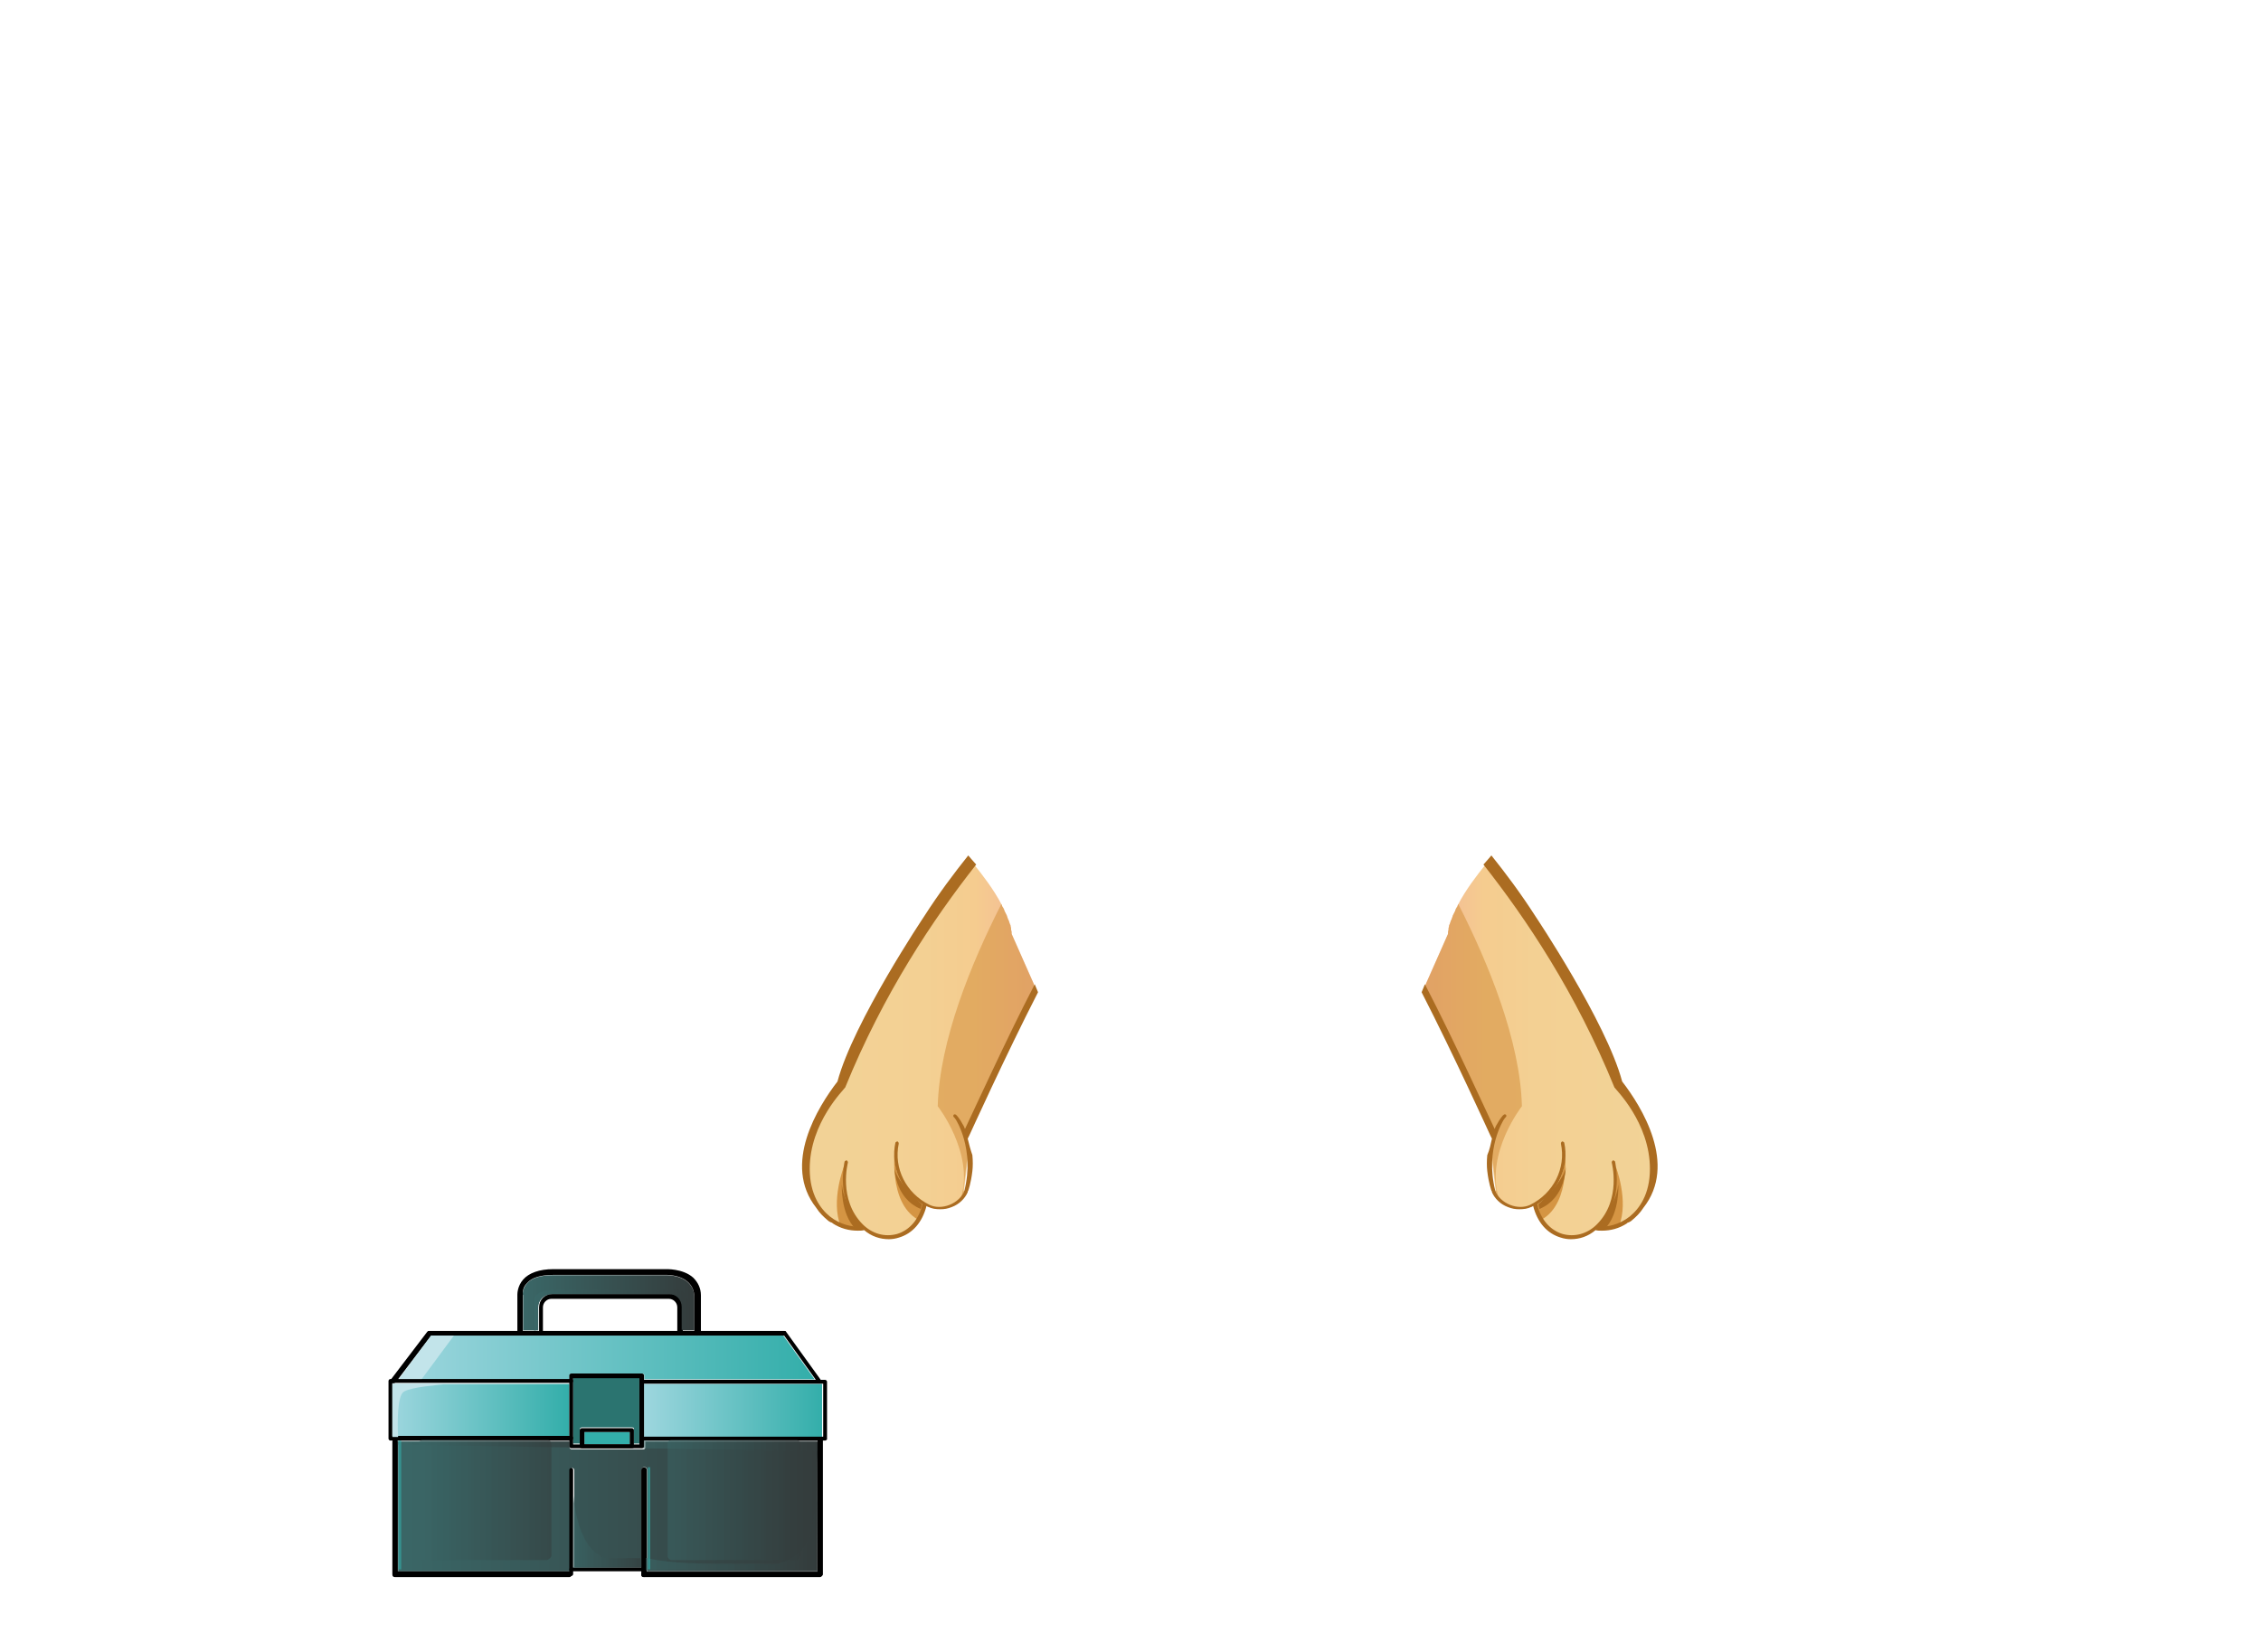 <?xml version="1.0" encoding="utf-8"?>
<!-- Generator: Adobe Illustrator 21.0.0, SVG Export Plug-In . SVG Version: 6.00 Build 0)  -->
<svg version="1.1" id="圖層_1" xmlns="http://www.w3.org/2000/svg" xmlns:xlink="http://www.w3.org/1999/xlink" x="0px" y="0px"
	 viewBox="0 0 822.9 601.4" style="enable-background:new 0 0 822.9 601.4;" xml:space="preserve">
<style type="text/css">
	.st0{fill:url(#SVGID_1_);}
	.st1{fill:#D59543;}
	.st2{fill:#AB6C21;}
	.st3{opacity:0.6;fill:#D59543;enable-background:new    ;}
	.st4{fill:url(#SVGID_2_);}
	.st5{fill:url(#SVGID_3_);}
	.st6{fill:url(#SVGID_4_);}
	.st7{fill:url(#SVGID_5_);}
	.st8{fill:url(#SVGID_6_);}
	.st9{fill:#33AEAA;}
	.st10{fill:#2B7470;}
	.st11{fill:url(#SVGID_7_);}
	.st12{fill:url(#SVGID_8_);}
	.st13{fill:url(#SVGID_9_);}
	.st14{opacity:0.6;}
	.st15{fill:url(#SVGID_10_);}
	.st16{fill:url(#SVGID_11_);}
	.st17{fill:url(#SVGID_12_);}
	.st18{fill:url(#SVGID_13_);}
	.st19{opacity:0.6;fill:none;stroke:#33AEAA;stroke-width:1.046;stroke-miterlimit:10;enable-background:new    ;}
	.st20{opacity:0.6;fill:none;stroke:#33AEAA;stroke-width:0.933;stroke-miterlimit:10;enable-background:new    ;}
	.st21{fill:#C2E4EA;}
	.st22{opacity:0.5;fill:url(#SVGID_14_);enable-background:new    ;}
	.st23{opacity:0.5;fill:url(#SVGID_15_);enable-background:new    ;}
	.st24{fill:url(#SVGID_16_);}
</style>
<g>
	<g>
		
			<linearGradient id="SVGID_1_" gradientUnits="userSpaceOnUse" x1="291.143" y1="219.68" x2="376.183" y2="219.68" gradientTransform="matrix(1 0 0 -1 0 602)">
			<stop  offset="0" style="stop-color:#F2D397"/>
			<stop  offset="0.533" style="stop-color:#F3D093"/>
			<stop  offset="0.753" style="stop-color:#F5CC8F"/>
			<stop  offset="1" style="stop-color:#F3B699"/>
		</linearGradient>
		<path class="st0" d="M376.3,358.3l-8.1-18.3c0-0.4,0-1-0.2-1.5c0-0.2,0-0.4,0-0.4c0-0.4-0.2-0.8-0.2-1s0-0.4-0.2-0.6
			c-0.2-0.4-0.2-0.8-0.4-1.2c0-0.2,0-0.2-0.2-0.4c-0.2-0.6-0.4-1-0.6-1.7c0-0.2-0.2-0.2-0.2-0.4c-0.2-0.4-0.4-0.8-0.6-1.2
			c0-0.2-0.2-0.4-0.2-0.6c-0.2-0.4-0.4-0.8-0.6-1c0-0.2-0.2-0.4-0.2-0.6c-2.9-5.6-7.1-11-10-14.6c-0.2-0.2-0.2-0.2-0.4-0.4
			c-15.8,20-33.7,47.3-47.9,81.6c0,0-12.9,12.3-12.9,29.8c0,17.5,13.3,23.1,20.6,21.4l0,0c8.1,7.1,19.6,2.7,21.9-8.7v-0.2
			c0.4,0.2,1,0.6,1.7,0.8c4.8,2.5,11.2-0.6,13.3-5l0,0l0,0c0-0.2,0.2-0.4,0.2-0.6l-0.2-0.2l1.7-14.2H352v-3.5l-0.6-2.5
			c0.2-0.6,0.6-1.5,0.8-2.3l0.6-1l0.8-2.5v-0.6c2.7-6.5,6.7-15.4,11.9-26c3.3-6.9,7.3-14.2,11.2-21L376.3,358.3z"/>
	</g>
	<path class="st1" d="M325.7,418.5c0,0-2.5,19.2,8.3,25.4l1.9-5.4C336.1,438.5,324.5,432.7,325.7,418.5z"/>
	<path class="st1" d="M307.2,424.5c0,0-5,12.7-1.2,21.9c0,0,3.3,1.2,8.3,0.8C314.3,447.2,305.5,442.9,307.2,424.5z"/>
	<path class="st2" d="M325.5,424.5c0,0-0.2,11.5,9.6,15.6l0.4-1.7C335.5,438.5,325.3,429.3,325.5,424.5z"/>
	<path class="st2" d="M306.4,431.2c0,0-0.6,10.6,5,16.2l3.5-0.2C314.9,447.2,307.2,439.9,306.4,431.2z"/>
	<path class="st3" d="M376.3,358.3l-8.1-18.3c0-0.4,0-1-0.2-1.5c0-0.2,0-0.4,0-0.4c0-0.4-0.2-0.8-0.2-1s0-0.4-0.2-0.6
		c-0.2-0.4-0.2-0.8-0.4-1.2c0-0.2,0-0.2-0.2-0.4c-0.2-0.6-0.4-1-0.6-1.7c0-0.2-0.2-0.2-0.2-0.4c-0.2-0.4-0.4-0.8-0.6-1.2
		c0-0.2-0.2-0.4-0.2-0.6c-0.2-0.4-0.4-0.8-0.6-1c0-0.2-0.2-0.4-0.2-0.6c0,0,0-0.2-0.2-0.2c-10.8,21.2-22.5,49.6-23.1,73.5
		c0,0,13.3,16.9,8.5,33.3c0.4-0.4,0.6-1,0.8-1.7l0,0l0,0c0-0.2,0.2-0.4,0.2-0.6l-0.2-0.2l1.7-14.2h-0.4v-3.5l-0.8-3.1l1.9-2.7l1-2.5
		l20-43.5c0,0,1-1.2,2.9-4.2L376.3,358.3z"/>
	<g>
		<path class="st2" d="M352.2,414.5l0.6-1.2l0,0c0.2-0.4,13.1-28.9,25-52.1l-1.2-2.9l0,0c-10.8,20.8-22.7,47.1-25.4,52.7
			c-0.4-1.2-0.8-1.7-0.8-1.7l0,0c-1-1.9-2.3-3.5-2.5-3.5c-0.2-0.2-0.6-0.2-0.8,0c-0.2,0.2-0.2,0.6,0,0.8c0.2,0.2,0.6,0.6,0.8,1
			c0,0,6.9,10.6,3.1,25.8l0,0c-0.8,2.3-2.9,4.2-5.4,5.2c-2.5,1-5.2,1-7.3,0c-8.5-4.2-13.1-13.3-11.2-22.3c0-0.4-0.2-0.6-0.4-0.8
			c-0.4,0-0.6,0.2-0.8,0.4c-1.9,8.7,2.1,17.7,9.8,22.5c-1.2,5.4-4.6,9.4-9.2,10.8c-4.4,1.2-9,0-12.5-3.5c-9-9-5.4-22.5-5.4-22.5
			c0-0.4-0.2-0.6-0.4-0.8c-0.4,0-0.6,0.2-0.8,0.4c0,0.2-3.5,14.4,5.8,23.7l0,0c-2.9,0.2-7.3-0.6-11.2-3.7c-3.3-2.7-7.3-7.9-7.3-17.3
			c0-16.9,12.7-29.1,12.7-29.4l0.2-0.2c14-34.4,32.1-61.4,47.7-81.2l-0.2-0.2c-1-1.2-2.1-2.3-2.7-3.1l0,0
			c-5.2,6.5-10.6,13.7-16,22.1l0,0c0,0-25.8,38.5-31.6,60.2c-7.1,9.2-20.2,30.2-7.7,46c1.2,1.9,2.7,3.3,4,4.4c0.4,0.4,1,0.8,1.7,1
			c0.2,0,0.2,0.2,0.2,0.2l0,0c2.9,1.9,6,2.7,9.2,2.7c0.8,0,1.7,0,2.3-0.2c2.7,2.3,5.8,3.3,9,3.3c1.2,0,2.5-0.2,3.7-0.6
			c5-1.5,8.5-5.6,10-11.5c0.2,0.2,0.6,0.4,0.8,0.4c1.2,0.6,2.7,0.8,4.2,0.8c1.5,0,2.7-0.2,4.2-0.8c2.7-1,4.8-3.1,5.8-5.4l0,0
			c0,0,0,0,0-0.2s0.2-0.2,0.2-0.4l0,0c0,0,1-2.7,1.5-7.1c0.2-1.7,0.2-3.7,0-5.8C353.2,418.5,352.6,416.2,352.2,414.5z"/>
	</g>
</g>
<g>
	<g>
		
			<linearGradient id="SVGID_2_" gradientUnits="userSpaceOnUse" x1="3519.581" y1="219.68" x2="3604.621" y2="219.68" gradientTransform="matrix(-1 0 0 -1 4123.656 602)">
			<stop  offset="0" style="stop-color:#F2D397"/>
			<stop  offset="0.533" style="stop-color:#F3D093"/>
			<stop  offset="0.753" style="stop-color:#F5CC8F"/>
			<stop  offset="1" style="stop-color:#F3B699"/>
		</linearGradient>
		<path class="st4" d="M518.9,358.3L527,340c0-0.4,0-1,0.2-1.5c0-0.2,0-0.4,0-0.4c0-0.4,0.2-0.8,0.2-1s0-0.4,0.2-0.6
			c0.2-0.4,0.2-0.8,0.4-1.2c0-0.2,0-0.2,0.2-0.4c0.2-0.6,0.4-1,0.6-1.7c0-0.2,0.2-0.2,0.2-0.4c0.2-0.4,0.4-0.8,0.6-1.2
			c0-0.2,0.2-0.4,0.2-0.6c0.2-0.4,0.4-0.8,0.6-1c0-0.2,0.2-0.4,0.2-0.6c2.9-5.6,7.1-11,10-14.6c0.2-0.2,0.2-0.2,0.4-0.4
			c15.8,20,33.7,47.3,47.9,81.6c0,0,12.9,12.3,12.9,29.8c0,17.5-13.3,23.1-20.6,21.4l0,0c-8.1,7.1-19.6,2.7-21.9-8.7v-0.2
			c-0.4,0.2-1,0.6-1.7,0.8c-4.8,2.5-11.2-0.6-13.3-5l0,0l0,0c0-0.2-0.2-0.4-0.2-0.6l0.2-0.2l-1.7-14.2h0.4v-3.5l0.6-2.5
			c-0.2-0.6-0.6-1.5-0.8-2.3l-0.6-1l-0.8-2.5v-0.6c-2.7-6.5-6.7-15.4-11.9-26c-3.3-6.9-7.3-14.2-11.2-21L518.9,358.3z"/>
	</g>
	<path class="st1" d="M569.5,418.5c0,0,2.5,19.2-8.3,25.4l-1.9-5.4C559.3,438.5,570.7,432.7,569.5,418.5z"/>
	<path class="st1" d="M588,424.5c0,0,5,12.7,1.2,21.9c0,0-3.3,1.2-8.3,0.8C581.1,447.2,589.6,442.9,588,424.5z"/>
	<path class="st2" d="M569.9,424.5c0,0,0.2,11.5-9.6,15.6l-0.4-1.7C559.9,438.5,569.9,429.3,569.9,424.5z"/>
	<path class="st2" d="M589,431.2c0,0,0.6,10.6-5,16.2l-3.5-0.2C580.5,447.2,588,439.9,589,431.2z"/>
	<path class="st3" d="M518.9,358.3L527,340c0-0.4,0-1,0.2-1.5c0-0.2,0-0.4,0-0.4c0-0.4,0.2-0.8,0.2-1s0-0.4,0.2-0.6
		c0.2-0.4,0.2-0.8,0.4-1.2c0-0.2,0-0.2,0.2-0.4c0.2-0.6,0.4-1,0.6-1.7c0-0.2,0.2-0.2,0.2-0.4c0.2-0.4,0.4-0.8,0.6-1.2
		c0-0.2,0.2-0.4,0.2-0.6c0.2-0.4,0.4-0.8,0.6-1c0-0.2,0.2-0.4,0.2-0.6c0,0,0-0.2,0.2-0.2c10.8,21.2,22.5,49.6,23.1,73.5
		c0,0-13.3,16.9-8.5,33.3c-0.4-0.4-0.6-1-0.8-1.7l0,0l0,0c0-0.2-0.2-0.4-0.2-0.6l0.2-0.2l-1.7-14.2h0.4v-3.5l0.8-3.1l-1.9-2.7
		l-1-2.5l-20-43.5c0,0-1-1.2-2.9-4.2L518.9,358.3z"/>
	<g>
		<path class="st2" d="M543,414.5l-0.6-1.2l0,0c-0.2-0.4-13.1-28.9-25-52.1l1.2-2.9l0,0c10.8,20.8,22.7,47.1,25.4,52.7
			c0.4-1.2,0.8-1.7,0.8-1.7l0,0c1-1.9,2.3-3.5,2.5-3.5c0.2-0.2,0.6-0.2,0.8,0s0.2,0.6,0,0.8c-0.2,0.2-0.6,0.6-0.8,1
			c0,0-6.9,10.6-3.1,25.8l0,0c0.8,2.3,2.9,4.2,5.4,5.2c2.5,1,5.2,1,7.3,0c8.5-4.2,13.1-13.3,11.2-22.3c0-0.4,0.2-0.6,0.4-0.8
			c0.4,0,0.6,0.2,0.8,0.4c1.9,8.7-2.1,17.7-9.8,22.5c1.2,5.4,4.6,9.4,9.2,10.8c4.4,1.2,9,0,12.5-3.5c9-9,5.4-22.5,5.4-22.5
			c0-0.4,0.2-0.6,0.4-0.8c0.4,0,0.6,0.2,0.8,0.4c0,0.2,3.5,14.4-5.8,23.7l0,0c2.9,0.2,7.3-0.6,11.2-3.7c3.3-2.7,7.3-7.9,7.3-17.3
			c0-16.9-12.7-29.1-12.7-29.4l-0.2-0.2c-14-34.4-32.1-61.4-47.7-81.2l0.2-0.2c1-1.2,2.1-2.3,2.7-3.1l0,0c5.2,6.5,10.6,13.7,16,22.1
			l0,0c0,0,25.8,38.5,31.6,60.2c7.1,9.2,20.2,30.2,7.7,46c-1.2,1.9-2.7,3.3-4,4.4c-0.4,0.4-1,0.8-1.7,1c-0.2,0-0.2,0.2-0.2,0.2l0,0
			c-2.9,1.9-6,2.7-9.2,2.7c-0.8,0-1.7,0-2.3-0.2c-2.7,2.3-5.8,3.3-9,3.3c-1.2,0-2.5-0.2-3.7-0.6c-5-1.5-8.5-5.6-10-11.5
			c-0.2,0.2-0.6,0.4-0.8,0.4c-1.2,0.6-2.7,0.8-4.2,0.8c-1.5,0-2.7-0.2-4.2-0.8c-2.7-1-4.8-3.1-5.8-5.4l0,0c0,0,0,0,0-0.2
			s-0.2-0.2-0.2-0.4l0,0c0,0-1-2.7-1.5-7.1c-0.2-1.7-0.2-3.7,0-5.8C542.2,418.5,542.6,416.2,543,414.5z"/>
	</g>
</g>
<g>
	<g>
		<linearGradient id="SVGID_3_" gradientUnits="userSpaceOnUse" x1="190.186" y1="474.131" x2="252.767" y2="474.131">
			<stop  offset="0" style="stop-color:#3A6767"/>
			<stop  offset="1" style="stop-color:#343C3C"/>
		</linearGradient>
		<path class="st5" d="M190.3,471.4c0,0-0.3-2.1,1.4-4.1c1.7-2.1,5.2-3.1,9.6-3.1H242c0,0,5.5-0.3,8.6,2.8c1.4,1.4,2.1,3.1,2.1,5.2
			v12.1h-4.8v-8.3c0-2.8-2.1-4.8-4.8-4.8h-42.4c-2.8,0-4.8,2.1-4.8,4.8v8.3h-5.5V471.4L190.3,471.4z"/>
		<linearGradient id="SVGID_4_" gradientUnits="userSpaceOnUse" x1="145.186" y1="494.124" x2="296.667" y2="494.124">
			<stop  offset="0" style="stop-color:#9DD6DE"/>
			<stop  offset="1" style="stop-color:#33AEAA"/>
		</linearGradient>
		<path class="st6" d="M156.9,486.2h128.2l11.4,15.9h-62v-1.4c0-0.3-0.3-0.7-0.7-0.7h-25.8c-0.3,0-0.7,0.3-0.7,0.7v1.4h-62
			L156.9,486.2z"/>
		<rect x="212.7" y="521.3" class="st9" width="16.5" height="4.5"/>
		<path class="st10" d="M230,519.6h-18.3c-0.3,0-0.7,0.3-0.7,0.7v5.2h-2.4v-24.1h24.1v24.1h-2.1v-5.2C231,520,230.6,519.6,230,519.6
			z"/>
		<linearGradient id="SVGID_5_" gradientUnits="userSpaceOnUse" x1="142.7" y1="513.422" x2="207.142" y2="513.422">
			<stop  offset="0" style="stop-color:#9DD6DE"/>
			<stop  offset="1" style="stop-color:#33AEAA"/>
		</linearGradient>
		<rect x="142.8" y="503.8" class="st7" width="64.4" height="19.3"/>
		<linearGradient id="SVGID_6_" gradientUnits="userSpaceOnUse" x1="144.841" y1="548.399" x2="297.502" y2="548.399">
			<stop  offset="0" style="stop-color:#3A6767"/>
			<stop  offset="1" style="stop-color:#343C3C"/>
		</linearGradient>
		<path class="st8" d="M297.5,572h-62v-36.9c0-0.7-0.3-1-1-1c-0.7,0-1,0.3-1,1v35.5h-24.5v-35.5c0-0.3-0.3-0.7-0.7-0.7
			c-0.3,0-0.7,0.3-0.7,0.7V572h-62.7v-47.2h62.4v2.1c0,0.3,0.3,0.7,0.7,0.7h4.1h18.3h3.8c0.3,0,0.7-0.3,0.7-0.7v-2.1h62.7
			C297.5,524.8,297.5,572,297.5,572z"/>
		<linearGradient id="SVGID_7_" gradientUnits="userSpaceOnUse" x1="234.537" y1="513.422" x2="299.464" y2="513.422">
			<stop  offset="0" style="stop-color:#9DD6DE"/>
			<stop  offset="1" style="stop-color:#33AEAA"/>
		</linearGradient>
		<rect x="234.4" y="503.8" class="st11" width="64.8" height="19.3"/>
		<path d="M207.9,573.7c-0.3,0-0.7-0.3-0.7-0.7v-37.9c0-0.3,0.3-0.7,0.7-0.7s0.7,0.3,0.7,0.7V573
			C208.6,573.4,208.2,573.7,207.9,573.7z"/>
		<path d="M207.2,574.1h-63.4c-0.7,0-1-0.3-1-1v-48.2c0-0.7,0.3-1,1-1c0.7,0,1,0.3,1,1V572h62.4c0.7,0,1,0.3,1,1
			C208.2,573.4,207.9,574.1,207.2,574.1z"/>
		<path d="M207.9,524.4h-65.8c-0.3,0-0.7-0.3-0.7-0.7v-21c0-0.3,0.3-0.7,0.7-0.7h65.8c0.3,0,0.7,0.3,0.7,0.7s-0.3,0.7-0.7,0.7h-65.1
			v19.3h65.1c0.3,0,0.7,0.3,0.7,0.7C208.6,524.1,208.2,524.4,207.9,524.4z"/>
		<path d="M298.2,503.4c-0.3,0-0.7,0-0.7-0.3l-12.1-16.9H156.9l-12.8,16.9c-0.3,0.3-1,0.7-1.4,0.3c-0.3-0.3-0.7-1-0.3-1.4l13.1-17.2
			c0.3-0.3,0.3-0.3,0.7-0.3h129.2c0.3,0,0.7,0,0.7,0.3l12.4,17.2C298.9,502.4,298.9,503.1,298.2,503.4
			C298.5,503.4,298.2,503.4,298.2,503.4z"/>
		<path d="M234.4,574.1c-0.7,0-1-0.3-1-1v-37.9c0-0.7,0.3-1,1-1s1,0.3,1,1V573C235.5,573.4,234.8,574.1,234.4,574.1z"/>
		<path d="M298.5,574.1h-64.1c-0.7,0-1-0.3-1-1s0.3-1,1-1h63.1v-47.6c0-0.7,0.3-1,1-1s1,0.3,1,1V573
			C299.6,573.4,298.9,574.1,298.5,574.1z"/>
		<path d="M300.3,524.4h-65.8c-0.3,0-0.7-0.3-0.7-0.7c0-0.3,0.3-0.7,0.7-0.7h65.1v-19.3h-65.1c-0.3,0-0.7-0.3-0.7-0.7
			c0-0.3,0.3-0.7,0.7-0.7h65.8c0.3,0,0.7,0.3,0.7,0.7v21C300.9,524.1,300.6,524.4,300.3,524.4z"/>
		<path d="M233.7,572h-25.8c-0.3,0-0.7-0.3-0.7-0.7c0-0.3,0.3-0.7,0.7-0.7h25.8c0.3,0,0.7,0.3,0.7,0.7
			C234.4,571.7,234.1,572,233.7,572z"/>
		<path d="M233.7,527.2h-25.8c-0.3,0-0.7-0.3-0.7-0.7v-25.8c0-0.3,0.3-0.7,0.7-0.7h25.8c0.3,0,0.7,0.3,0.7,0.7v25.8
			C234.4,526.9,234.1,527.2,233.7,527.2z M208.6,525.8h24.1v-24.1h-24.1V525.8z"/>
		<path d="M230,527.2h-18.3c-0.3,0-0.7-0.3-0.7-0.7v-5.9c0-0.3,0.3-0.7,0.7-0.7H230c0.3,0,0.7,0.3,0.7,0.7v5.9
			C231,526.9,230.6,527.2,230,527.2z M212.7,525.8h16.5v-4.5h-16.5V525.8z"/>
		<path d="M253.7,486.2c-0.7,0-1-0.3-1-1v-13.1c0-2.1-0.7-3.8-2.1-5.2c-3.1-3.1-8.6-2.8-8.6-2.8h-40.7c-4.5,0-7.9,1-9.6,3.1
			c-1.7,1.7-1.4,3.8-1.4,4.1l0,0v13.8c0,0.7-0.3,1-1,1s-1-0.3-1-1v-13.8c0-0.3,0-3.1,2.1-5.5s5.9-3.8,11-3.8H242
			c0.3,0,6.5-0.3,10.3,3.1c1.7,1.7,2.8,3.8,2.8,6.5v13.1C254.8,485.9,254.4,486.2,253.7,486.2z"/>
		<path d="M247.2,485.9c-0.3,0-0.7-0.3-0.7-0.7v-9.3c0-1.7-1.4-3.1-3.1-3.1h-42.7c-1.7,0-3.1,1.4-3.1,3.1v9.3c0,0.3-0.3,0.7-0.7,0.7
			c-0.3,0-0.7-0.3-0.7-0.7v-9.3c0-2.8,2.1-4.8,4.8-4.8h42.7c2.8,0,4.8,2.1,4.8,4.8v9.3C247.9,485.5,247.5,485.9,247.2,485.9z"/>
		<g class="st14">
			<linearGradient id="SVGID_8_" gradientUnits="userSpaceOnUse" x1="208.681" y1="557.187" x2="233.222" y2="557.187">
				<stop  offset="0" style="stop-color:#3A6767"/>
				<stop  offset="1" style="stop-color:#343C3C"/>
			</linearGradient>
			<path class="st12" d="M233.1,567.2h-12.4c-9-2.4-11.4-15.9-12.1-23.4v26.9h24.5V567.2z"/>
			<linearGradient id="SVGID_9_" gradientUnits="userSpaceOnUse" x1="233.06" y1="526.344" x2="297.339" y2="526.344">
				<stop  offset="0" style="stop-color:#3A6767"/>
				<stop  offset="1" style="stop-color:#343C3C"/>
			</linearGradient>
			<path class="st13" d="M234.4,526.5c0,0.3-0.3,0.7-0.7,0.7h-0.7l64.4,1v-3.8h-63.1V526.5z"/>
			<linearGradient id="SVGID_10_" gradientUnits="userSpaceOnUse" x1="235.312" y1="558.737" x2="297.344" y2="558.737">
				<stop  offset="0" style="stop-color:#3A6767"/>
				<stop  offset="1" style="stop-color:#343C3C"/>
			</linearGradient>
			<path class="st15" d="M297.5,545.8l-2.1,9.6c-0.7,11.4-12.1,13.8-12.1,13.8h-24.1c-14.1,0-21.4-1.4-24.1-2.1v4.5h62L297.5,545.8
				L297.5,545.8z"/>
			<linearGradient id="SVGID_11_" gradientUnits="userSpaceOnUse" x1="144.841" y1="525.655" x2="207.215" y2="525.655">
				<stop  offset="0" style="stop-color:#3A6767"/>
				<stop  offset="1" style="stop-color:#343C3C"/>
			</linearGradient>
			<path class="st16" d="M207.2,526.9C207.2,526.9,207.2,526.5,207.2,526.9v-2.4h-62.4v1.4L207.2,526.9z"/>
		</g>
		<line class="st19" x1="145.5" y1="524.4" x2="145.5" y2="571.3"/>
		<line class="st20" x1="236.2" y1="534.1" x2="236.2" y2="571.3"/>
		<polygon class="st21" points="165.2,486.2 156.9,486.2 145.2,502 153.5,502 		"/>
		<path class="st21" d="M142.8,503.8v19.3h2.1c-0.3-5.2-0.3-15.2,2.1-16.5c2.8-1.7,12.1-2.4,15.9-2.8H142.8z"/>
		<linearGradient id="SVGID_12_" gradientUnits="userSpaceOnUse" x1="152.423" y1="545.987" x2="200.281" y2="545.987">
			<stop  offset="0" style="stop-color:#3A6767"/>
			<stop  offset="1" style="stop-color:#343C3C"/>
		</linearGradient>
		<path style="opacity:0.5;fill:url(#SVGID_12_);enable-background:new    ;" d="M198.9,567.9h-45.1c-0.7,0-1.4-0.7-1.4-1.4v-41
			c0-0.7,0.7-1.4,1.4-1.4h45.5c0.7,0,1.4,0.7,1.4,1.4v41C200.3,567.2,199.6,567.9,198.9,567.9z"/>
		<linearGradient id="SVGID_13_" gradientUnits="userSpaceOnUse" x1="243.328" y1="545.987" x2="291.187" y2="545.987">
			<stop  offset="0" style="stop-color:#3A6767"/>
			<stop  offset="1" style="stop-color:#343C3C"/>
		</linearGradient>
		<path style="opacity:0.5;fill:url(#SVGID_13_);enable-background:new    ;" d="M289.9,567.9h-45.5c-0.7,0-1.4-0.7-1.4-1.4v-41
			c0-0.7,0.7-1.4,1.4-1.4h45.5c0.7,0,1.4,0.7,1.4,1.4v41C291.3,567.2,290.6,567.9,289.9,567.9z"/>
		<linearGradient id="SVGID_14_" gradientUnits="userSpaceOnUse" x1="194.451" y1="477.065" x2="251.325" y2="477.065">
			<stop  offset="0" style="stop-color:#3A6767"/>
			<stop  offset="1" style="stop-color:#343C3C"/>
		</linearGradient>
		<path style="fill:url(#SVGID_14_);" d="M195.8,484.1v-8.3c0-2.8,2.1-4.8,4.8-4.8h42.7c2.8,0,4.8,2.1,4.8,4.8v8.3h3.1v-5.5
			c0-9.3-4.8-9-4.8-9H202c-8.3,0-7.6,4.1-7.6,4.1v10.7L195.8,484.1L195.8,484.1z"/>
	</g>
</g>
</svg>
